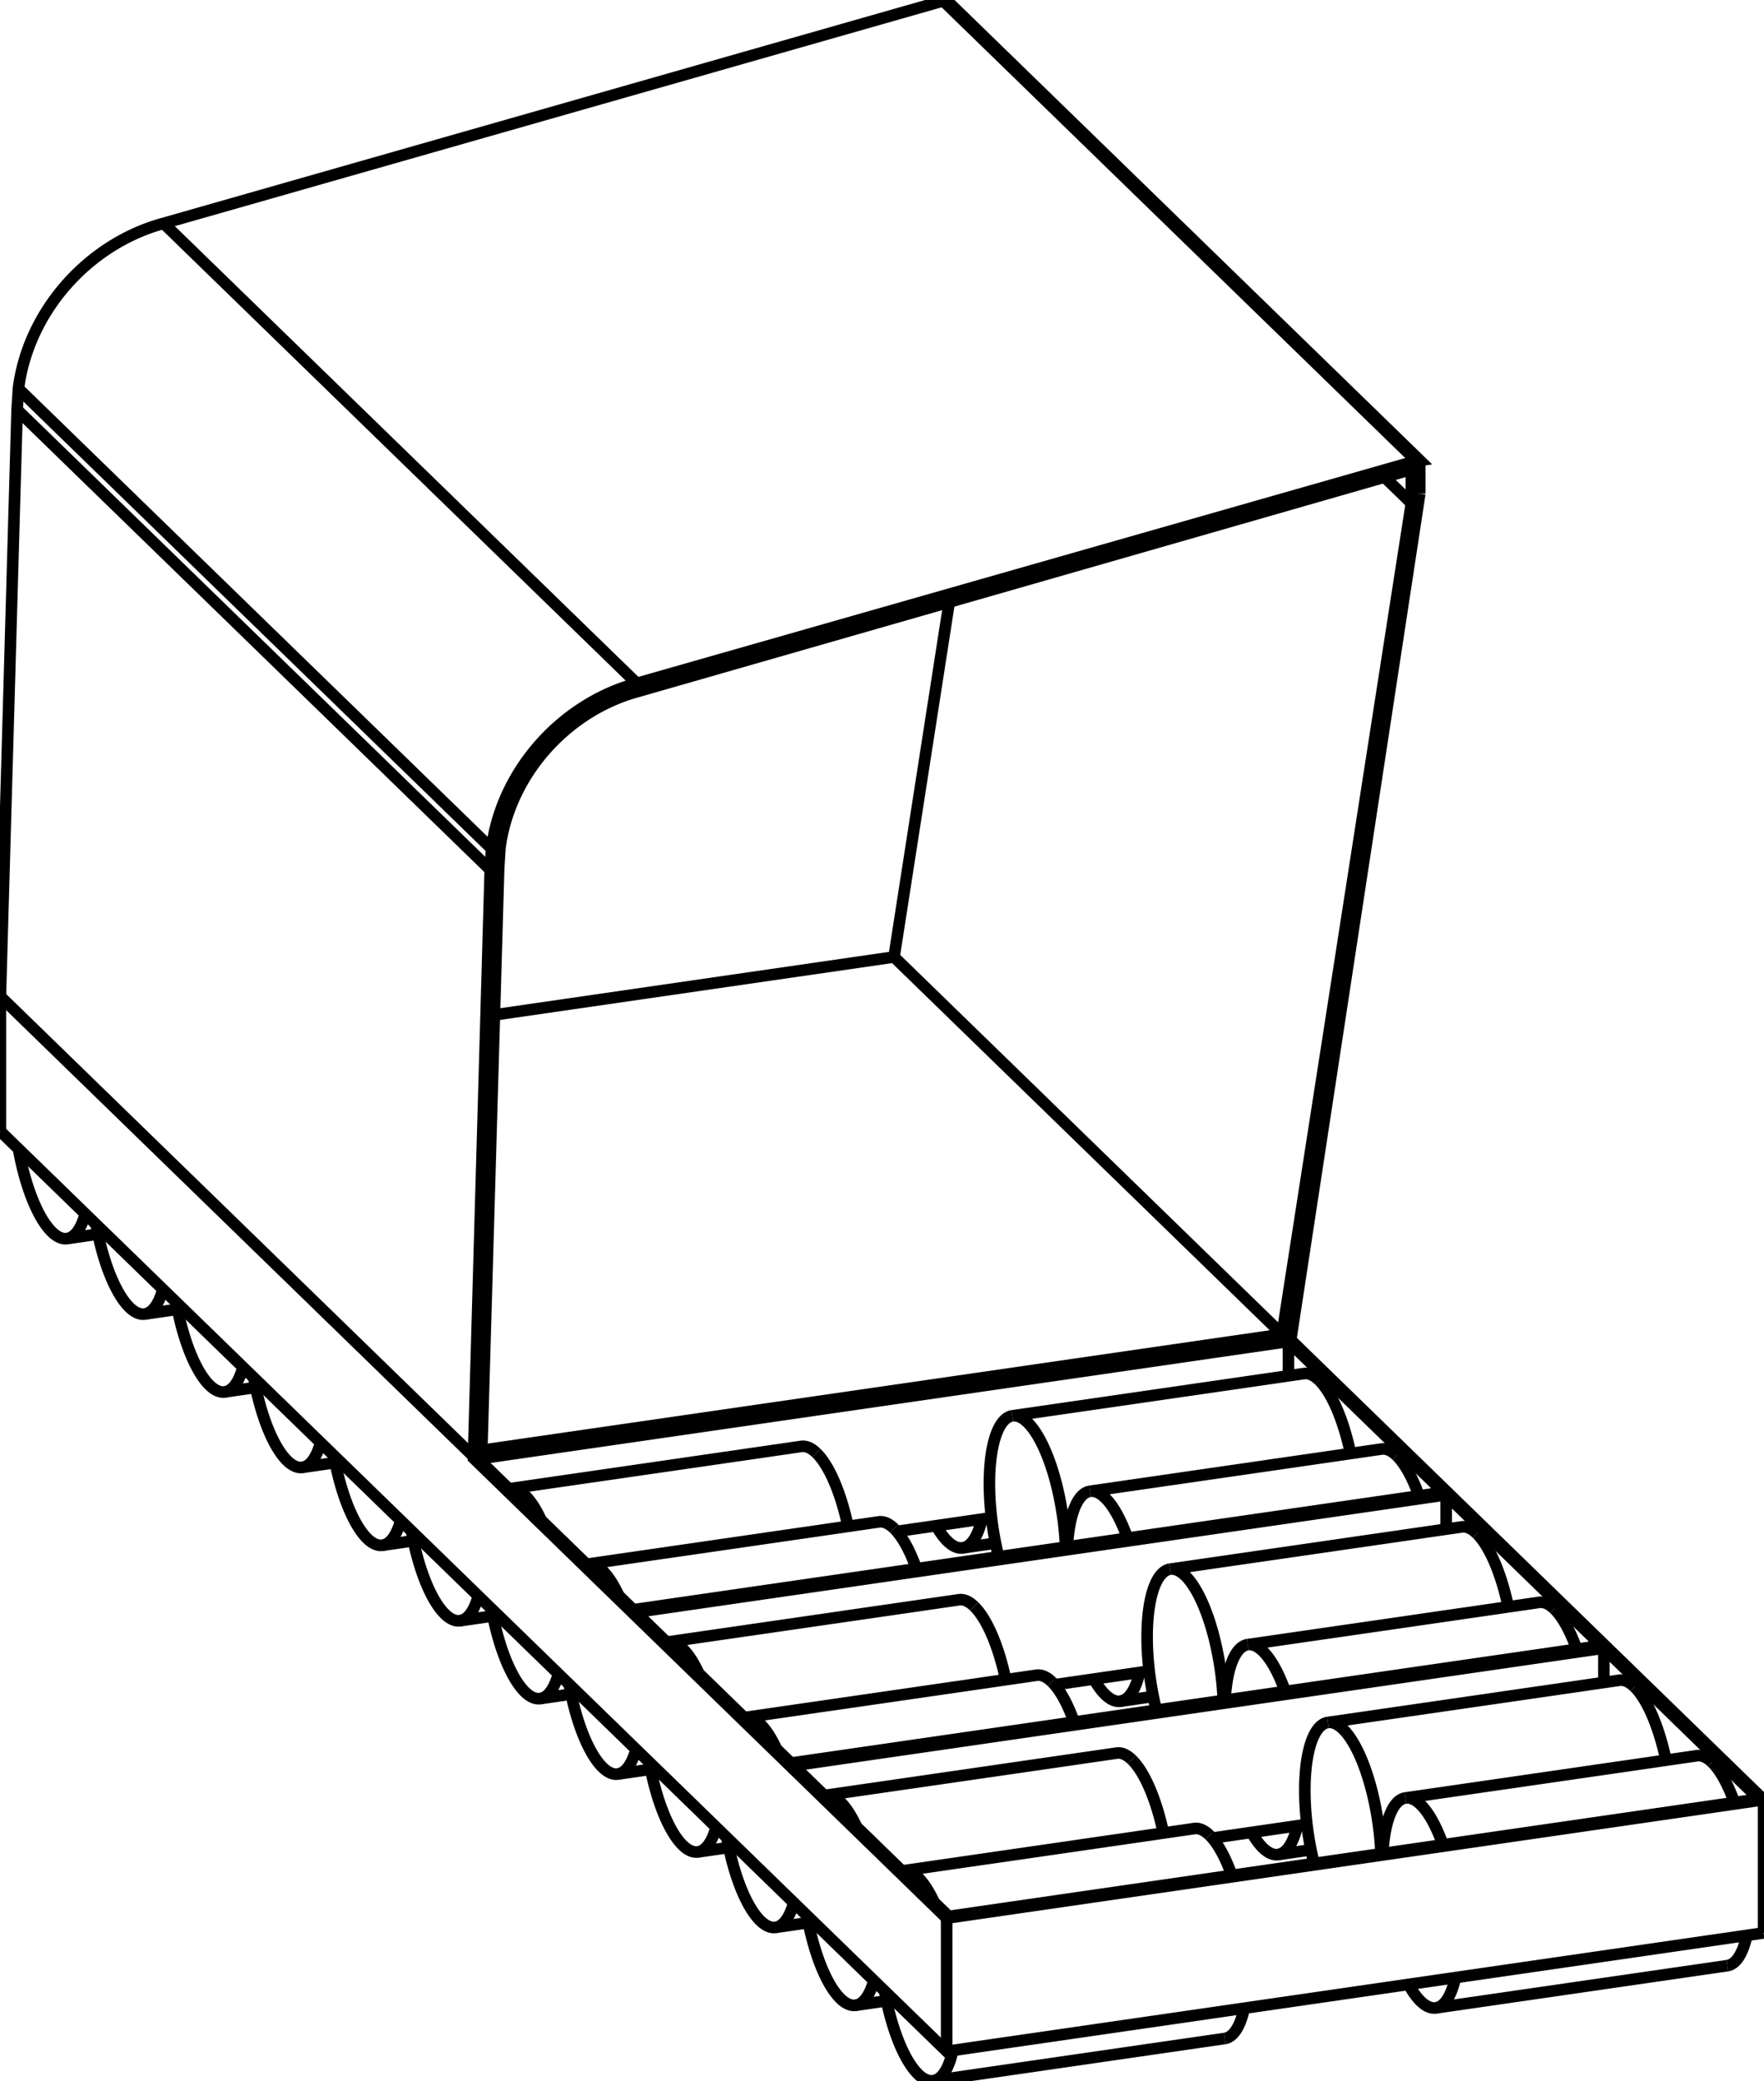 <svg version="1.1" xmlns="http://www.w3.org/2000/svg" viewBox="-2635.687 -2944.15 4911.466 5794.145" fill="none" stroke="black" stroke-width="0.6%" vector-effect="non-scaling-stroke">
    <path d="M -2398.301 435.209 A 295.275 98.574 261.755 0 1 -2448.904 504.08 A 295.275 98.574 261.755 0 1 -2584.2 254.484" />
    <path d="M -2182.199 645.297 A 295.275 98.574 261.755 0 1 -2232.802 714.167 A 295.275 98.574 261.755 0 1 -2368.098 464.571" />
    <path d="M -2634.687 205.402 L 0.028 2766.786 L 2274.779 2437.152" />
    <path d="M 124.883 1281.127 L -138.72 1319.325" />
    <path d="M 564.002 1708.024 L 300.4 1746.222" />
    <path d="M 1003.122 2134.921 L 739.519 2173.12" />
    <path d="M -2634.687 205.402 L -2634.687 -169.988 L -2588.043 -1803.437 L -2584.365 -1862.055 A 500 432.341 134.191 0 1 -2180.06 -2322.348 L -9.357 -2941.798 L -0.028 -2943.15" />
    <path d="M 0.028 2396.03 L 0.028 2766.786" />
    <path d="M 0.028 2396.03 L -1317.329 1115.338 L -1317.329 1110.704 L -1270.685 -522.746 L -2588.043 -1803.437" />
    <path d="M -1317.329 1110.704 L -2634.687 -169.988" />
    <path d="M 2274.779 2066.396 L 2274.779 2437.152" />
    <path d="M 0.028 2396.03 L 2274.779 2066.396" />
    <path d="M 957.422 785.705 L 2274.779 2066.396" />
    <path d="M -872.483 1537.382 L 1383.61 1210.452 L 951.694 790.558 L 951.694 886.171" />
    <path d="M -1304.399 1117.488 L -872.483 1537.382" />
    <path d="M 951.694 790.558 L -1304.399 1117.488" />
    <path d="M -433.364 1964.28 L 1822.73 1637.349 L 1390.814 1217.455 L 1390.814 1313.069" />
    <path d="M -865.279 1544.385 L -433.364 1964.28" />
    <path d="M 1390.814 1217.455 L -865.279 1544.385" />
    <path d="M 5.756 2391.177 L 2261.849 2064.247 L 1829.933 1644.352 L 1829.933 1739.966" />
    <path d="M -426.16 1971.283 L 5.756 2391.177" />
    <path d="M 1829.933 1644.352 L -426.16 1971.283" />
    <path d="M 957.422 785.705 L -1317.329 1115.338" />
    <path d="M 1317.329 -1569.769 L 958.037 786.303" />
    <path d="M 1317.329 -1662.458 L 1317.329 -1569.769" />
    <path d="M 1308 -1661.106 L 1317.329 -1662.458 L -0.028 -2943.15" />
    <path d="M -862.702 -1041.656 L 1308 -1661.106 L -9.357 -2941.798" />
    <path d="M -1267.007 -581.364 A 500 432.341 134.191 0 1 -862.702 -1041.656 L -2180.06 -2322.348" />
    <path d="M -1270.685 -522.746 L -1267.007 -581.364 L -2584.365 -1862.055" />
    <path d="M 934.099 770.546 L -1294.007 1093.421 L -1294.007 1084.152 L -1247.363 -526.125 L -1243.869 -581.812 A 475 410.724 134.191 0 1 -859.779 -1019.09 L 1284.678 -1634.554 L 1294.007 -1635.906 L 1294.007 -1543.217 L 1219.343 -1615.803" />
    <path d="M 1294.007 -1543.217 L 934.099 770.546 L -146.411 -279.89 L -1259.166 -118.64" />
    <path d="M 7.281 -1267.939 L -146.411 -279.89" />
    <path d="M -1959.181 862.107 A 295.275 98.574 261.755 0 1 -2009.785 930.977 A 295.275 98.574 261.755 0 1 -2145.081 681.381" />
    <path d="M -1743.079 1072.194 A 295.275 98.574 261.755 0 1 -1793.683 1141.065 A 295.275 98.574 261.755 0 1 -1928.979 891.469" />
    <path d="M 98.207 1284.992 A 295.275 98.574 261.755 0 1 44.766 1365.185 A 295.275 98.574 261.755 0 1 -29.24 1303.461" />
    <path d="M -1520.062 1289.004 A 295.275 98.574 261.755 0 1 -1570.666 1357.875 A 295.275 98.574 261.755 0 1 -1705.962 1108.279" />
    <path d="M -1303.96 1499.091 A 295.275 98.574 261.755 0 1 -1354.564 1567.962 A 295.275 98.574 261.755 0 1 -1489.86 1318.366" />
    <path d="M 1037.002 898.481 A 295.275 98.574 81.755 0 0 994.656 879.946 L 183.091 997.55 A 295.275 98.574 261.755 0 1 225.437 1016.085 A 295.275 98.574 261.755 0 1 331.163 1362.962" />
    <path d="M 1124.679 1102.507 A 295.275 98.574 81.755 0 0 1037.002 898.481" />
    <path d="M 144.836 1389.963 A 295.275 98.574 261.755 0 1 183.091 997.55" />
    <path d="M 1253.104 1108.569 A 295.275 98.574 81.755 0 0 1210.758 1090.033 L 399.193 1207.637 A 295.275 98.574 261.755 0 1 441.539 1226.172 A 295.275 98.574 261.755 0 1 503.612 1337.973" />
    <path d="M 1315.177 1220.369 A 295.275 98.574 81.755 0 0 1253.104 1108.569" />
    <path d="M 537.327 1711.889 A 295.275 98.574 261.755 0 1 483.885 1792.082 A 295.275 98.574 261.755 0 1 409.879 1730.358" />
    <path d="M 336.067 1362.252 A 295.275 98.574 261.755 0 1 399.193 1207.637" />
    <path d="M -146.226 1311.345 A 295.275 98.574 81.755 0 0 -188.572 1292.81 L -1000.137 1410.414 A 295.275 98.574 261.755 0 1 -957.791 1428.949 A 295.275 98.574 261.755 0 1 -912.964 1498.028" />
    <path d="M -84.153 1423.146 A 295.275 98.574 81.755 0 0 -146.226 1311.345" />
    <path d="M -864.841 1925.988 A 295.275 98.574 261.755 0 1 -915.445 1994.859 A 295.275 98.574 261.755 0 1 -1050.74 1745.263" />
    <path d="M -1002.617 1410.87 A 295.275 98.574 261.755 0 1 -1000.137 1410.414" />
    <path d="M -362.328 1101.258 A 295.275 98.574 81.755 0 0 -404.674 1082.723 L -1216.239 1200.326 A 295.275 98.574 261.755 0 1 -1173.893 1218.862 A 295.275 98.574 261.755 0 1 -1129.066 1287.94" />
    <path d="M -274.651 1305.283 A 295.275 98.574 81.755 0 0 -362.328 1101.258" />
    <path d="M -1080.943 1715.901 A 295.275 98.574 261.755 0 1 -1131.547 1784.772 A 295.275 98.574 261.755 0 1 -1266.842 1535.176" />
    <path d="M -1218.719 1200.783 A 295.275 98.574 261.755 0 1 -1216.239 1200.326" />
    <path d="M 1476.121 1325.379 A 295.275 98.574 81.755 0 0 1433.775 1306.843 L 622.211 1424.447 A 295.275 98.574 261.755 0 1 664.557 1442.982 A 295.275 98.574 261.755 0 1 770.282 1789.859" />
    <path d="M 1563.799 1529.404 A 295.275 98.574 81.755 0 0 1476.121 1325.379" />
    <path d="M 583.956 1816.86 A 295.275 98.574 261.755 0 1 622.211 1424.447" />
    <path d="M 1692.223 1535.466 A 295.275 98.574 81.755 0 0 1649.877 1516.93 L 838.313 1634.534 A 295.275 98.574 261.755 0 1 880.659 1653.07 A 295.275 98.574 261.755 0 1 942.731 1764.87" />
    <path d="M 1754.296 1647.266 A 295.275 98.574 81.755 0 0 1692.223 1535.466" />
    <path d="M 976.446 2138.787 A 295.275 98.574 261.755 0 1 923.005 2218.979 A 295.275 98.574 261.755 0 1 848.998 2157.255" />
    <path d="M 775.186 1789.149 A 295.275 98.574 261.755 0 1 838.313 1634.534" />
    <path d="M 292.893 1738.243 A 295.275 98.574 81.755 0 0 250.547 1719.707 L -561.017 1837.311 A 295.275 98.574 261.755 0 1 -518.671 1855.846 A 295.275 98.574 261.755 0 1 -473.845 1924.925" />
    <path d="M 354.966 1850.043 A 295.275 98.574 81.755 0 0 292.893 1738.243" />
    <path d="M -425.722 2352.886 A 295.275 98.574 261.755 0 1 -476.325 2421.756 A 295.275 98.574 261.755 0 1 -611.621 2172.16" />
    <path d="M -563.498 1837.768 A 295.275 98.574 261.755 0 1 -561.017 1837.311" />
    <path d="M 76.791 1528.155 A 295.275 98.574 81.755 0 0 34.445 1509.62 L -777.119 1627.224 A 295.275 98.574 261.755 0 1 -734.773 1645.759 A 295.275 98.574 261.755 0 1 -689.947 1714.838" />
    <path d="M 164.468 1732.181 A 295.275 98.574 81.755 0 0 76.791 1528.155" />
    <path d="M -641.824 2142.798 A 295.275 98.574 261.755 0 1 -692.427 2211.669 A 295.275 98.574 261.755 0 1 -827.723 1962.073" />
    <path d="M -779.6 1627.68 A 295.275 98.574 261.755 0 1 -777.119 1627.224" />
    <path d="M 1915.241 1752.276 A 295.275 98.574 81.755 0 0 1872.895 1733.74 L 1061.33 1851.344 A 295.275 98.574 261.755 0 1 1103.676 1869.88 A 295.275 98.574 261.755 0 1 1209.402 2216.757" />
    <path d="M 2002.918 1956.301 A 295.275 98.574 81.755 0 0 1915.241 1752.276" />
    <path d="M 1023.075 2243.757 A 295.275 98.574 261.755 0 1 1061.33 1851.344" />
    <path d="M 2131.343 1962.363 A 295.275 98.574 81.755 0 0 2088.997 1943.827 L 1277.432 2061.431 A 295.275 98.574 261.755 0 1 1319.778 2079.967 A 295.275 98.574 261.755 0 1 1381.851 2191.767" />
    <path d="M 2173.689 2528.273 A 295.275 98.574 81.755 0 0 2228.053 2443.923" />
    <path d="M 2193.415 2074.163 A 295.275 98.574 81.755 0 0 2131.343 1962.363" />
    <path d="M 1416.488 2561.527 A 295.275 98.574 261.755 0 1 1362.124 2645.877 A 295.275 98.574 261.755 0 1 1286.052 2580.428" />
    <path d="M 1214.305 2216.046 A 295.275 98.574 261.755 0 1 1277.432 2061.431" />
    <path d="M 732.013 2165.14 A 295.275 98.574 81.755 0 0 689.667 2146.604 L -121.898 2264.208 A 295.275 98.574 261.755 0 1 -79.552 2282.744 A 295.275 98.574 261.755 0 1 -34.726 2351.822" />
    <path d="M 774.359 2731.05 A 295.275 98.574 81.755 0 0 828.723 2646.7" />
    <path d="M 794.085 2276.94 A 295.275 98.574 81.755 0 0 732.013 2165.14" />
    <path d="M 17.158 2764.304 A 295.275 98.574 261.755 0 1 -37.206 2848.654 A 295.275 98.574 261.755 0 1 -172.502 2599.058" />
    <path d="M -124.378 2264.665 A 295.275 98.574 261.755 0 1 -121.898 2264.208" />
    <path d="M 515.911 1955.053 A 295.275 98.574 81.755 0 0 473.565 1936.517 L -338 2054.121 A 295.275 98.574 261.755 0 1 -295.654 2072.656 A 295.275 98.574 261.755 0 1 -250.828 2141.735" />
    <path d="M 603.588 2159.078 A 295.275 98.574 81.755 0 0 515.911 1955.053" />
    <path d="M -202.704 2569.696 A 295.275 98.574 261.755 0 1 -253.308 2638.566 A 295.275 98.574 261.755 0 1 -388.604 2388.97" />
    <path d="M -340.48 2054.578 A 295.275 98.574 261.755 0 1 -338 2054.121" />
    <path d="M -2362.825 491.606 L -2448.904 504.08" />
    <path d="M -2141.361 700.917 L -2232.802 714.167" />
    <path d="M -1923.706 918.504 L -2009.785 930.977" />
    <path d="M -1702.242 1127.814 L -1793.683 1141.065" />
    <path d="M 136.207 1351.934 L 44.766 1365.185" />
    <path d="M -1484.587 1345.401 L -1570.666 1357.875" />
    <path d="M -1263.123 1554.711 L -1354.564 1567.962" />
    <path d="M 575.326 1778.832 L 483.885 1792.082" />
    <path d="M -824.004 1981.608 L -915.445 1994.859" />
    <path d="M -1045.468 1772.298 L -1131.547 1784.772" />
    <path d="M 1014.446 2205.729 L 923.005 2218.979" />
    <path d="M -384.884 2408.506 L -476.325 2421.756" />
    <path d="M -606.348 2199.195 L -692.427 2211.669" />
    <path d="M 2173.689 2528.273 L 1362.124 2645.877" />
    <path d="M 774.359 2731.05 L -37.206 2848.654" />
    <path d="M -167.229 2626.093 L -253.308 2638.566" />
</svg>